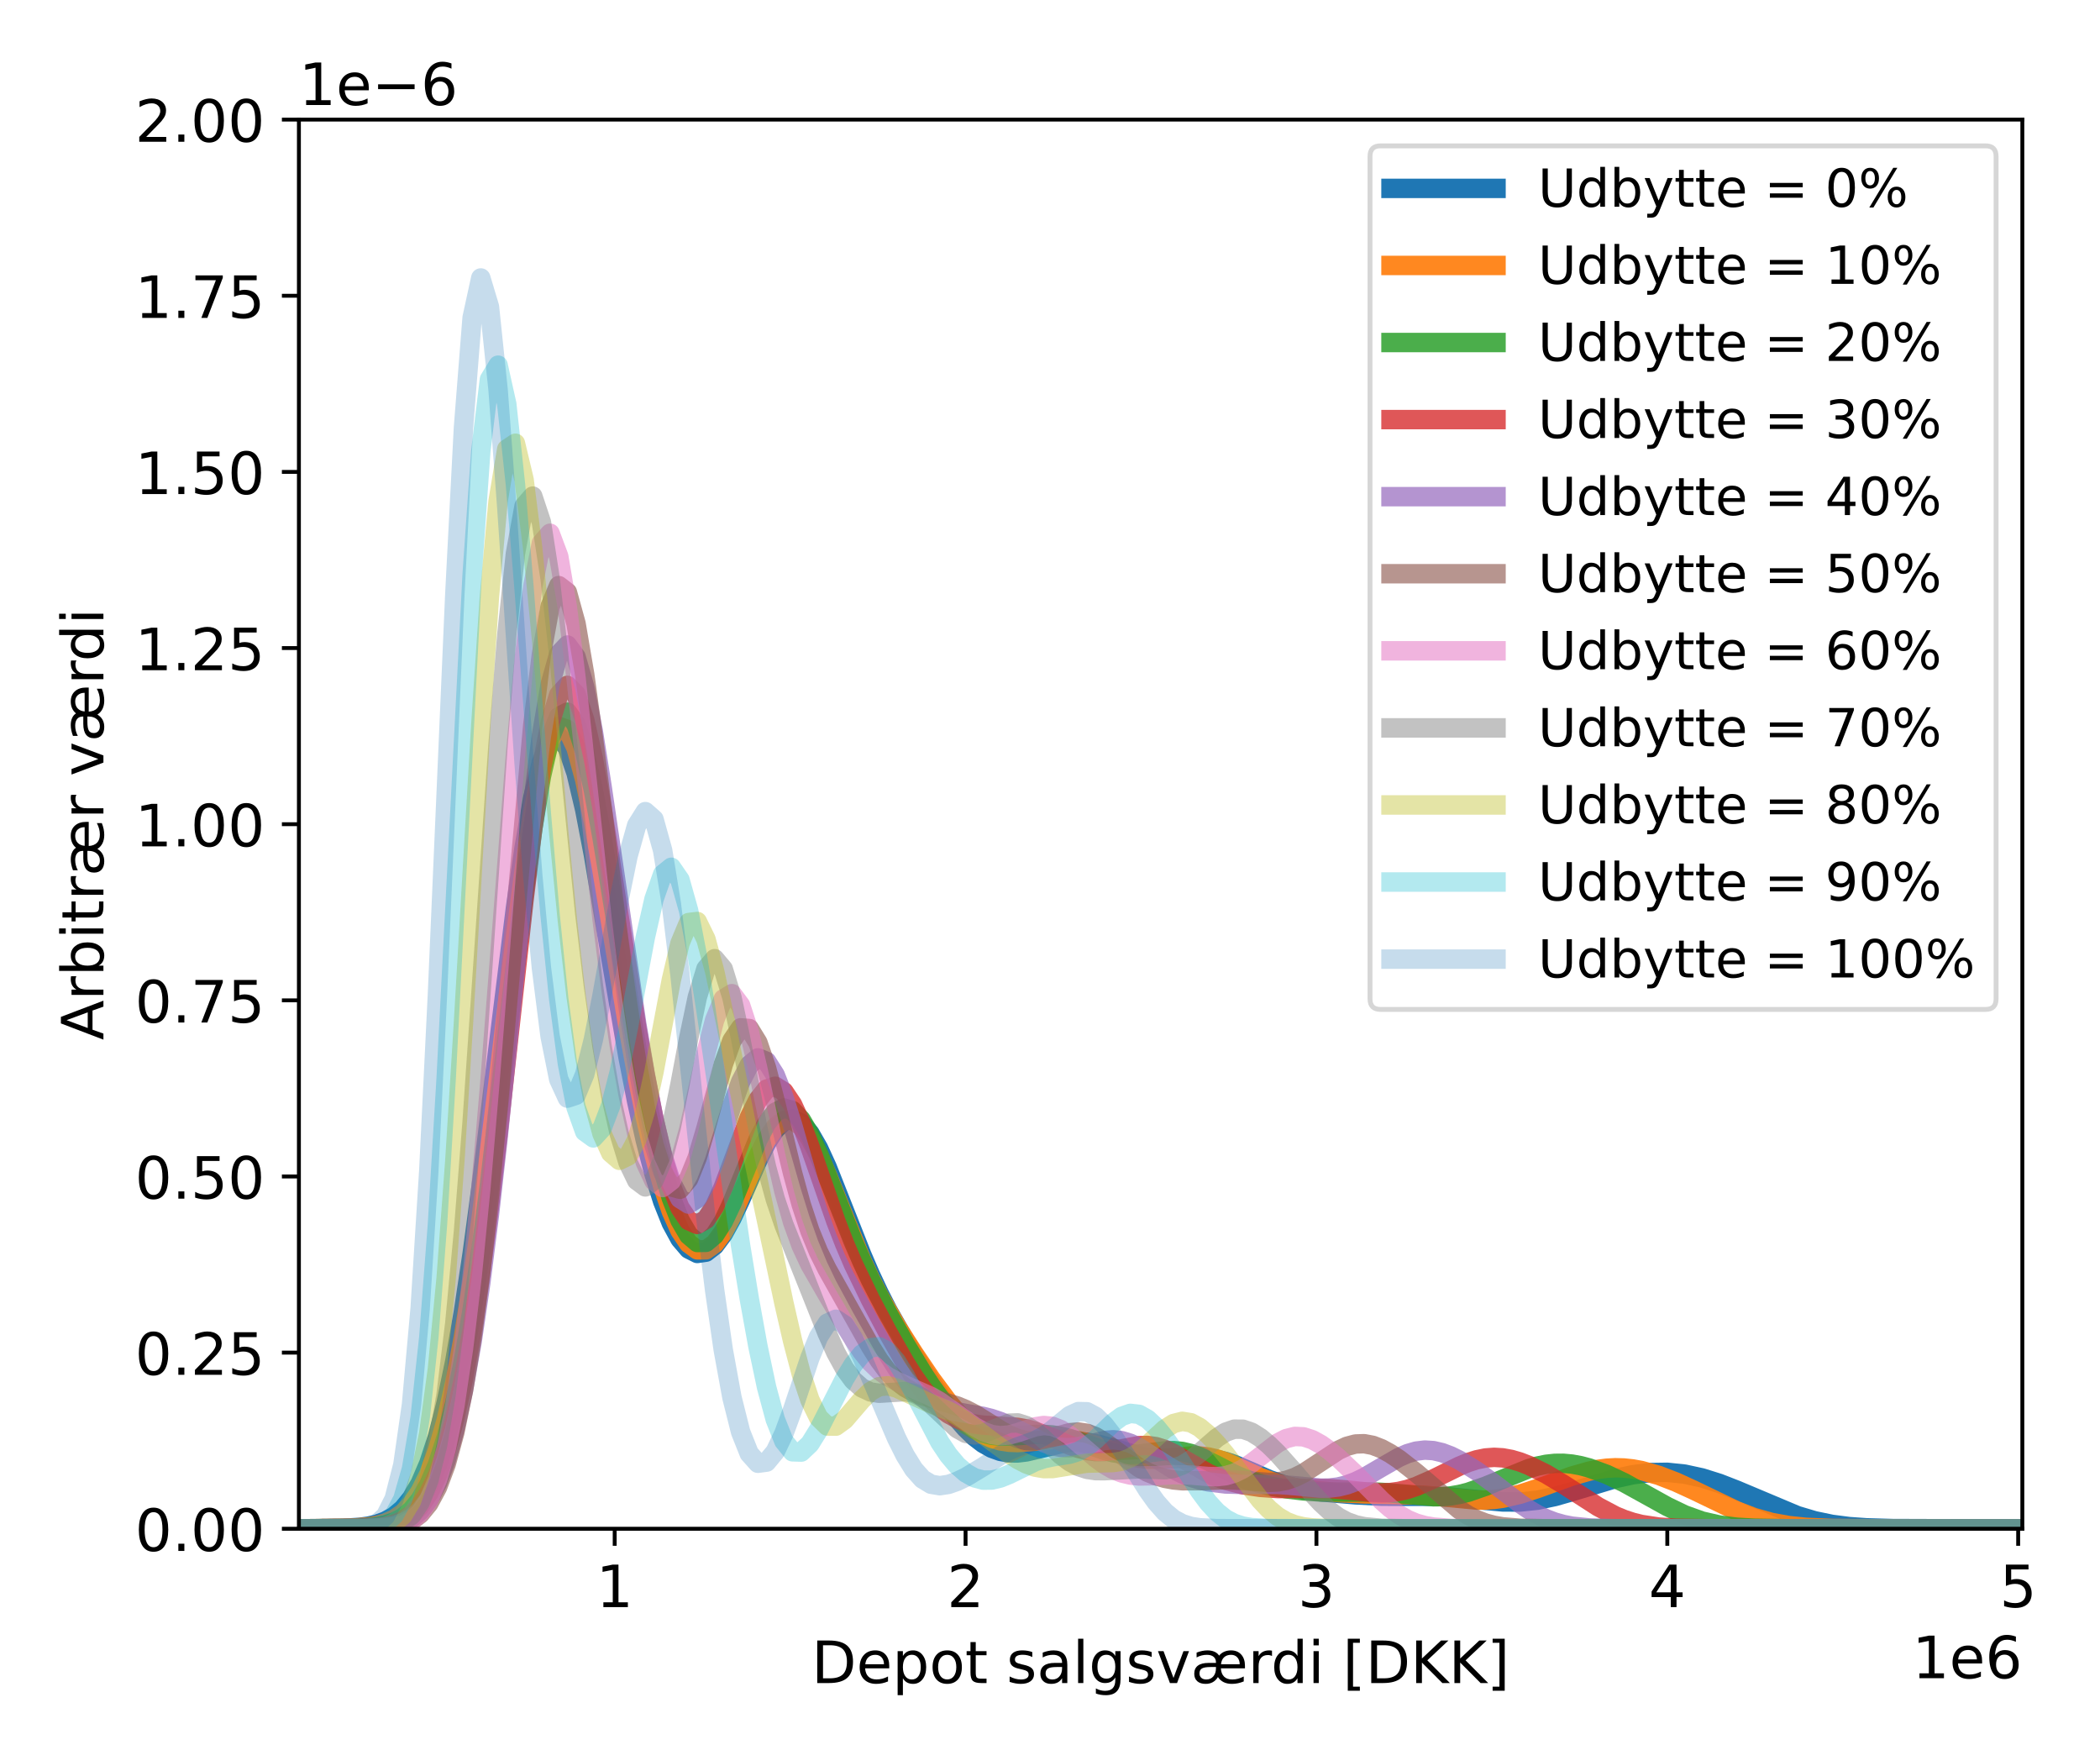 <?xml version="1.0" encoding="utf-8" standalone="no"?>
<!DOCTYPE svg PUBLIC "-//W3C//DTD SVG 1.1//EN"
  "http://www.w3.org/Graphics/SVG/1.1/DTD/svg11.dtd">
<!-- Created with matplotlib (https://matplotlib.org/) -->
<svg height="360pt" version="1.1" viewBox="0 0 432 360" width="432pt" xmlns="http://www.w3.org/2000/svg" xmlns:xlink="http://www.w3.org/1999/xlink">
 <defs>
  <style type="text/css">*{stroke-linecap:butt;stroke-linejoin:round;}</style>
 </defs>
 <g id="figure_1">
  <g id="patch_1">
   <path d="M 0 360 
L 432 360 
L 432 0 
L 0 0 
z
" style="fill:#ffffff;"/>
  </g>
  <g id="axes_1">
   <g id="patch_2">
    <path d="M 61.49 314.44 
L 416.024 314.44 
L 416.024 24.6 
L 61.49 24.6 
z
" style="fill:#ffffff;"/>
   </g>
   <g id="matplotlib.axis_1">
    <g id="xtick_1">
     <g id="line2d_1">
      <defs>
       <path d="M 0 0 
L 0 3.5 
" id="med587ab67a" style="stroke:#000000;stroke-width:0.8;"/>
      </defs>
      <g>
       <use style="stroke:#000000;stroke-width:0.8;" x="126.451" xlink:href="#med587ab67a" y="314.44"/>
      </g>
     </g>
     <g id="text_1">
      <!-- 1 -->
      <g transform="translate(122.634 330.558)scale(0.12 -0.12)">
       <defs>
        <path d="M 12.406 8.297 
L 28.516 8.297 
L 28.516 63.922 
L 10.984 60.406 
L 10.984 69.391 
L 28.422 72.906 
L 38.281 72.906 
L 38.281 8.297 
L 54.391 8.297 
L 54.391 0 
L 12.406 0 
z
" id="DejaVuSans-49"/>
       </defs>
       <use xlink:href="#DejaVuSans-49"/>
      </g>
     </g>
    </g>
    <g id="xtick_2">
     <g id="line2d_2">
      <g>
       <use style="stroke:#000000;stroke-width:0.8;" x="198.63" xlink:href="#med587ab67a" y="314.44"/>
      </g>
     </g>
     <g id="text_2">
      <!-- 2 -->
      <g transform="translate(194.813 330.558)scale(0.12 -0.12)">
       <defs>
        <path d="M 19.188 8.297 
L 53.609 8.297 
L 53.609 0 
L 7.328 0 
L 7.328 8.297 
Q 12.938 14.109 22.625 23.891 
Q 32.328 33.688 34.812 36.531 
Q 39.547 41.844 41.422 45.531 
Q 43.312 49.219 43.312 52.781 
Q 43.312 58.594 39.234 62.25 
Q 35.156 65.922 28.609 65.922 
Q 23.969 65.922 18.812 64.312 
Q 13.672 62.703 7.812 59.422 
L 7.812 69.391 
Q 13.766 71.781 18.938 73 
Q 24.125 74.219 28.422 74.219 
Q 39.75 74.219 46.484 68.547 
Q 53.219 62.891 53.219 53.422 
Q 53.219 48.922 51.531 44.891 
Q 49.859 40.875 45.406 35.406 
Q 44.188 33.984 37.641 27.219 
Q 31.109 20.453 19.188 8.297 
z
" id="DejaVuSans-50"/>
       </defs>
       <use xlink:href="#DejaVuSans-50"/>
      </g>
     </g>
    </g>
    <g id="xtick_3">
     <g id="line2d_3">
      <g>
       <use style="stroke:#000000;stroke-width:0.8;" x="270.809" xlink:href="#med587ab67a" y="314.44"/>
      </g>
     </g>
     <g id="text_3">
      <!-- 3 -->
      <g transform="translate(266.992 330.558)scale(0.12 -0.12)">
       <defs>
        <path d="M 40.578 39.312 
Q 47.656 37.797 51.625 33 
Q 55.609 28.219 55.609 21.188 
Q 55.609 10.406 48.188 4.484 
Q 40.766 -1.422 27.094 -1.422 
Q 22.516 -1.422 17.656 -0.516 
Q 12.797 0.391 7.625 2.203 
L 7.625 11.719 
Q 11.719 9.328 16.594 8.109 
Q 21.484 6.891 26.812 6.891 
Q 36.078 6.891 40.938 10.547 
Q 45.797 14.203 45.797 21.188 
Q 45.797 27.641 41.281 31.266 
Q 36.766 34.906 28.719 34.906 
L 20.219 34.906 
L 20.219 43.016 
L 29.109 43.016 
Q 36.375 43.016 40.234 45.922 
Q 44.094 48.828 44.094 54.297 
Q 44.094 59.906 40.109 62.906 
Q 36.141 65.922 28.719 65.922 
Q 24.656 65.922 20.016 65.031 
Q 15.375 64.156 9.812 62.312 
L 9.812 71.094 
Q 15.438 72.656 20.344 73.438 
Q 25.25 74.219 29.594 74.219 
Q 40.828 74.219 47.359 69.109 
Q 53.906 64.016 53.906 55.328 
Q 53.906 49.266 50.438 45.094 
Q 46.969 40.922 40.578 39.312 
z
" id="DejaVuSans-51"/>
       </defs>
       <use xlink:href="#DejaVuSans-51"/>
      </g>
     </g>
    </g>
    <g id="xtick_4">
     <g id="line2d_4">
      <g>
       <use style="stroke:#000000;stroke-width:0.8;" x="342.988" xlink:href="#med587ab67a" y="314.44"/>
      </g>
     </g>
     <g id="text_4">
      <!-- 4 -->
      <g transform="translate(339.171 330.558)scale(0.12 -0.12)">
       <defs>
        <path d="M 37.797 64.312 
L 12.891 25.391 
L 37.797 25.391 
z
M 35.203 72.906 
L 47.609 72.906 
L 47.609 25.391 
L 58.016 25.391 
L 58.016 17.188 
L 47.609 17.188 
L 47.609 0 
L 37.797 0 
L 37.797 17.188 
L 4.891 17.188 
L 4.891 26.703 
z
" id="DejaVuSans-52"/>
       </defs>
       <use xlink:href="#DejaVuSans-52"/>
      </g>
     </g>
    </g>
    <g id="xtick_5">
     <g id="line2d_5">
      <g>
       <use style="stroke:#000000;stroke-width:0.8;" x="415.167" xlink:href="#med587ab67a" y="314.44"/>
      </g>
     </g>
     <g id="text_5">
      <!-- 5 -->
      <g transform="translate(411.35 330.558)scale(0.12 -0.12)">
       <defs>
        <path d="M 10.797 72.906 
L 49.516 72.906 
L 49.516 64.594 
L 19.828 64.594 
L 19.828 46.734 
Q 21.969 47.469 24.109 47.828 
Q 26.266 48.188 28.422 48.188 
Q 40.625 48.188 47.75 41.5 
Q 54.891 34.812 54.891 23.391 
Q 54.891 11.625 47.562 5.094 
Q 40.234 -1.422 26.906 -1.422 
Q 22.312 -1.422 17.547 -0.641 
Q 12.797 0.141 7.719 1.703 
L 7.719 11.625 
Q 12.109 9.234 16.797 8.062 
Q 21.484 6.891 26.703 6.891 
Q 35.156 6.891 40.078 11.328 
Q 45.016 15.766 45.016 23.391 
Q 45.016 31 40.078 35.438 
Q 35.156 39.891 26.703 39.891 
Q 22.75 39.891 18.812 39.016 
Q 14.891 38.141 10.797 36.281 
z
" id="DejaVuSans-53"/>
       </defs>
       <use xlink:href="#DejaVuSans-53"/>
      </g>
     </g>
    </g>
    <g id="text_6">
     <!-- Depot salgsværdi [DKK] -->
     <g transform="translate(166.944 346.172)scale(0.12 -0.12)">
      <defs>
       <path d="M 19.672 64.797 
L 19.672 8.109 
L 31.594 8.109 
Q 46.688 8.109 53.688 14.938 
Q 60.688 21.781 60.688 36.531 
Q 60.688 51.172 53.688 57.984 
Q 46.688 64.797 31.594 64.797 
z
M 9.812 72.906 
L 30.078 72.906 
Q 51.266 72.906 61.172 64.094 
Q 71.094 55.281 71.094 36.531 
Q 71.094 17.672 61.125 8.828 
Q 51.172 0 30.078 0 
L 9.812 0 
z
" id="DejaVuSans-68"/>
       <path d="M 56.203 29.594 
L 56.203 25.203 
L 14.891 25.203 
Q 15.484 15.922 20.484 11.062 
Q 25.484 6.203 34.422 6.203 
Q 39.594 6.203 44.453 7.469 
Q 49.312 8.734 54.109 11.281 
L 54.109 2.781 
Q 49.266 0.734 44.188 -0.344 
Q 39.109 -1.422 33.891 -1.422 
Q 20.797 -1.422 13.156 6.188 
Q 5.516 13.812 5.516 26.812 
Q 5.516 40.234 12.766 48.109 
Q 20.016 56 32.328 56 
Q 43.359 56 49.781 48.891 
Q 56.203 41.797 56.203 29.594 
z
M 47.219 32.234 
Q 47.125 39.594 43.094 43.984 
Q 39.062 48.391 32.422 48.391 
Q 24.906 48.391 20.391 44.141 
Q 15.875 39.891 15.188 32.172 
z
" id="DejaVuSans-101"/>
       <path d="M 18.109 8.203 
L 18.109 -20.797 
L 9.078 -20.797 
L 9.078 54.688 
L 18.109 54.688 
L 18.109 46.391 
Q 20.953 51.266 25.266 53.625 
Q 29.594 56 35.594 56 
Q 45.562 56 51.781 48.094 
Q 58.016 40.188 58.016 27.297 
Q 58.016 14.406 51.781 6.484 
Q 45.562 -1.422 35.594 -1.422 
Q 29.594 -1.422 25.266 0.953 
Q 20.953 3.328 18.109 8.203 
z
M 48.688 27.297 
Q 48.688 37.203 44.609 42.844 
Q 40.531 48.484 33.406 48.484 
Q 26.266 48.484 22.188 42.844 
Q 18.109 37.203 18.109 27.297 
Q 18.109 17.391 22.188 11.75 
Q 26.266 6.109 33.406 6.109 
Q 40.531 6.109 44.609 11.75 
Q 48.688 17.391 48.688 27.297 
z
" id="DejaVuSans-112"/>
       <path d="M 30.609 48.391 
Q 23.391 48.391 19.188 42.75 
Q 14.984 37.109 14.984 27.297 
Q 14.984 17.484 19.156 11.844 
Q 23.344 6.203 30.609 6.203 
Q 37.797 6.203 41.984 11.859 
Q 46.188 17.531 46.188 27.297 
Q 46.188 37.016 41.984 42.703 
Q 37.797 48.391 30.609 48.391 
z
M 30.609 56 
Q 42.328 56 49.016 48.375 
Q 55.719 40.766 55.719 27.297 
Q 55.719 13.875 49.016 6.219 
Q 42.328 -1.422 30.609 -1.422 
Q 18.844 -1.422 12.172 6.219 
Q 5.516 13.875 5.516 27.297 
Q 5.516 40.766 12.172 48.375 
Q 18.844 56 30.609 56 
z
" id="DejaVuSans-111"/>
       <path d="M 18.312 70.219 
L 18.312 54.688 
L 36.812 54.688 
L 36.812 47.703 
L 18.312 47.703 
L 18.312 18.016 
Q 18.312 11.328 20.141 9.422 
Q 21.969 7.516 27.594 7.516 
L 36.812 7.516 
L 36.812 0 
L 27.594 0 
Q 17.188 0 13.234 3.875 
Q 9.281 7.766 9.281 18.016 
L 9.281 47.703 
L 2.688 47.703 
L 2.688 54.688 
L 9.281 54.688 
L 9.281 70.219 
z
" id="DejaVuSans-116"/>
       <path id="DejaVuSans-32"/>
       <path d="M 44.281 53.078 
L 44.281 44.578 
Q 40.484 46.531 36.375 47.5 
Q 32.281 48.484 27.875 48.484 
Q 21.188 48.484 17.844 46.438 
Q 14.5 44.391 14.5 40.281 
Q 14.5 37.156 16.891 35.375 
Q 19.281 33.594 26.516 31.984 
L 29.594 31.297 
Q 39.156 29.25 43.188 25.516 
Q 47.219 21.781 47.219 15.094 
Q 47.219 7.469 41.188 3.016 
Q 35.156 -1.422 24.609 -1.422 
Q 20.219 -1.422 15.453 -0.562 
Q 10.688 0.297 5.422 2 
L 5.422 11.281 
Q 10.406 8.688 15.234 7.391 
Q 20.062 6.109 24.812 6.109 
Q 31.156 6.109 34.562 8.281 
Q 37.984 10.453 37.984 14.406 
Q 37.984 18.062 35.516 20.016 
Q 33.062 21.969 24.703 23.781 
L 21.578 24.516 
Q 13.234 26.266 9.516 29.906 
Q 5.812 33.547 5.812 39.891 
Q 5.812 47.609 11.281 51.797 
Q 16.75 56 26.812 56 
Q 31.781 56 36.172 55.266 
Q 40.578 54.547 44.281 53.078 
z
" id="DejaVuSans-115"/>
       <path d="M 34.281 27.484 
Q 23.391 27.484 19.188 25 
Q 14.984 22.516 14.984 16.5 
Q 14.984 11.719 18.141 8.906 
Q 21.297 6.109 26.703 6.109 
Q 34.188 6.109 38.703 11.406 
Q 43.219 16.703 43.219 25.484 
L 43.219 27.484 
z
M 52.203 31.203 
L 52.203 0 
L 43.219 0 
L 43.219 8.297 
Q 40.141 3.328 35.547 0.953 
Q 30.953 -1.422 24.312 -1.422 
Q 15.922 -1.422 10.953 3.297 
Q 6 8.016 6 15.922 
Q 6 25.141 12.172 29.828 
Q 18.359 34.516 30.609 34.516 
L 43.219 34.516 
L 43.219 35.406 
Q 43.219 41.609 39.141 45 
Q 35.062 48.391 27.688 48.391 
Q 23 48.391 18.547 47.266 
Q 14.109 46.141 10.016 43.891 
L 10.016 52.203 
Q 14.938 54.109 19.578 55.047 
Q 24.219 56 28.609 56 
Q 40.484 56 46.344 49.844 
Q 52.203 43.703 52.203 31.203 
z
" id="DejaVuSans-97"/>
       <path d="M 9.422 75.984 
L 18.406 75.984 
L 18.406 0 
L 9.422 0 
z
" id="DejaVuSans-108"/>
       <path d="M 45.406 27.984 
Q 45.406 37.75 41.375 43.109 
Q 37.359 48.484 30.078 48.484 
Q 22.859 48.484 18.828 43.109 
Q 14.797 37.75 14.797 27.984 
Q 14.797 18.266 18.828 12.891 
Q 22.859 7.516 30.078 7.516 
Q 37.359 7.516 41.375 12.891 
Q 45.406 18.266 45.406 27.984 
z
M 54.391 6.781 
Q 54.391 -7.172 48.188 -13.984 
Q 42 -20.797 29.203 -20.797 
Q 24.469 -20.797 20.266 -20.094 
Q 16.062 -19.391 12.109 -17.922 
L 12.109 -9.188 
Q 16.062 -11.328 19.922 -12.344 
Q 23.781 -13.375 27.781 -13.375 
Q 36.625 -13.375 41.016 -8.766 
Q 45.406 -4.156 45.406 5.172 
L 45.406 9.625 
Q 42.625 4.781 38.281 2.391 
Q 33.938 0 27.875 0 
Q 17.828 0 11.672 7.656 
Q 5.516 15.328 5.516 27.984 
Q 5.516 40.672 11.672 48.328 
Q 17.828 56 27.875 56 
Q 33.938 56 38.281 53.609 
Q 42.625 51.219 45.406 46.391 
L 45.406 54.688 
L 54.391 54.688 
z
" id="DejaVuSans-103"/>
       <path d="M 2.984 54.688 
L 12.5 54.688 
L 29.594 8.797 
L 46.688 54.688 
L 56.203 54.688 
L 35.688 0 
L 23.484 0 
z
" id="DejaVuSans-118"/>
       <path d="M 83.891 32.234 
Q 83.844 39.594 79.812 43.984 
Q 75.781 48.391 69.094 48.391 
Q 61.625 48.391 57.109 44.141 
Q 52.594 39.891 51.906 32.172 
z
M 48.578 47.016 
Q 52.203 51.422 57.375 53.703 
Q 62.547 56 69 56 
Q 80.031 56 86.469 48.891 
Q 92.922 41.797 92.922 29.594 
L 92.922 25.203 
L 51.609 25.203 
Q 52.203 15.875 57.172 10.984 
Q 62.156 6.109 71.094 6.109 
Q 76.172 6.109 81.047 7.391 
Q 85.938 8.688 90.828 11.281 
L 90.828 2.781 
Q 85.938 0.734 80.859 -0.344 
Q 75.781 -1.422 70.609 -1.422 
Q 62.453 -1.422 56.391 1.531 
Q 50.344 4.5 46.578 10.297 
Q 43.016 4.438 37.734 1.5 
Q 32.469 -1.422 25.484 -1.422 
Q 16.266 -1.422 11.125 3.141 
Q 6 7.719 6 15.922 
Q 6 25.141 12.172 29.828 
Q 18.359 34.516 30.609 34.516 
L 43.219 34.516 
L 43.219 35.406 
Q 43.219 41.609 39.141 45 
Q 35.062 48.391 27.688 48.391 
Q 23 48.391 18.547 47.266 
Q 14.109 46.141 10.016 43.891 
L 10.016 52.203 
Q 14.938 54.109 19.578 55.047 
Q 24.219 56 28.609 56 
Q 35.547 56 40.75 53.656 
Q 45.953 51.312 48.578 47.016 
z
M 34.281 27.484 
Q 23.391 27.484 19.188 25 
Q 14.984 22.516 14.984 16.5 
Q 14.984 11.719 18.141 8.906 
Q 21.297 6.109 26.703 6.109 
Q 34.188 6.109 38.703 11.406 
Q 43.219 16.703 43.219 25.484 
L 43.219 27.484 
z
" id="DejaVuSans-230"/>
       <path d="M 41.109 46.297 
Q 39.594 47.172 37.812 47.578 
Q 36.031 48 33.891 48 
Q 26.266 48 22.188 43.047 
Q 18.109 38.094 18.109 28.812 
L 18.109 0 
L 9.078 0 
L 9.078 54.688 
L 18.109 54.688 
L 18.109 46.188 
Q 20.953 51.172 25.484 53.578 
Q 30.031 56 36.531 56 
Q 37.453 56 38.578 55.875 
Q 39.703 55.766 41.062 55.516 
z
" id="DejaVuSans-114"/>
       <path d="M 45.406 46.391 
L 45.406 75.984 
L 54.391 75.984 
L 54.391 0 
L 45.406 0 
L 45.406 8.203 
Q 42.578 3.328 38.25 0.953 
Q 33.938 -1.422 27.875 -1.422 
Q 17.969 -1.422 11.734 6.484 
Q 5.516 14.406 5.516 27.297 
Q 5.516 40.188 11.734 48.094 
Q 17.969 56 27.875 56 
Q 33.938 56 38.25 53.625 
Q 42.578 51.266 45.406 46.391 
z
M 14.797 27.297 
Q 14.797 17.391 18.875 11.75 
Q 22.953 6.109 30.078 6.109 
Q 37.203 6.109 41.297 11.75 
Q 45.406 17.391 45.406 27.297 
Q 45.406 37.203 41.297 42.844 
Q 37.203 48.484 30.078 48.484 
Q 22.953 48.484 18.875 42.844 
Q 14.797 37.203 14.797 27.297 
z
" id="DejaVuSans-100"/>
       <path d="M 9.422 54.688 
L 18.406 54.688 
L 18.406 0 
L 9.422 0 
z
M 9.422 75.984 
L 18.406 75.984 
L 18.406 64.594 
L 9.422 64.594 
z
" id="DejaVuSans-105"/>
       <path d="M 8.594 75.984 
L 29.297 75.984 
L 29.297 69 
L 17.578 69 
L 17.578 -6.203 
L 29.297 -6.203 
L 29.297 -13.188 
L 8.594 -13.188 
z
" id="DejaVuSans-91"/>
       <path d="M 9.812 72.906 
L 19.672 72.906 
L 19.672 42.094 
L 52.391 72.906 
L 65.094 72.906 
L 28.906 38.922 
L 67.672 0 
L 54.688 0 
L 19.672 35.109 
L 19.672 0 
L 9.812 0 
z
" id="DejaVuSans-75"/>
       <path d="M 30.422 75.984 
L 30.422 -13.188 
L 9.719 -13.188 
L 9.719 -6.203 
L 21.391 -6.203 
L 21.391 69 
L 9.719 69 
L 9.719 75.984 
z
" id="DejaVuSans-93"/>
      </defs>
      <use xlink:href="#DejaVuSans-68"/>
      <use x="77.002" xlink:href="#DejaVuSans-101"/>
      <use x="138.525" xlink:href="#DejaVuSans-112"/>
      <use x="202.002" xlink:href="#DejaVuSans-111"/>
      <use x="263.184" xlink:href="#DejaVuSans-116"/>
      <use x="302.393" xlink:href="#DejaVuSans-32"/>
      <use x="334.18" xlink:href="#DejaVuSans-115"/>
      <use x="386.279" xlink:href="#DejaVuSans-97"/>
      <use x="447.559" xlink:href="#DejaVuSans-108"/>
      <use x="475.342" xlink:href="#DejaVuSans-103"/>
      <use x="538.818" xlink:href="#DejaVuSans-115"/>
      <use x="590.918" xlink:href="#DejaVuSans-118"/>
      <use x="650.098" xlink:href="#DejaVuSans-230"/>
      <use x="748.291" xlink:href="#DejaVuSans-114"/>
      <use x="787.654" xlink:href="#DejaVuSans-100"/>
      <use x="851.131" xlink:href="#DejaVuSans-105"/>
      <use x="878.914" xlink:href="#DejaVuSans-32"/>
      <use x="910.701" xlink:href="#DejaVuSans-91"/>
      <use x="949.715" xlink:href="#DejaVuSans-68"/>
      <use x="1026.717" xlink:href="#DejaVuSans-75"/>
      <use x="1092.293" xlink:href="#DejaVuSans-75"/>
      <use x="1157.869" xlink:href="#DejaVuSans-93"/>
     </g>
    </g>
    <g id="text_7">
     <!-- 1e6 -->
     <g transform="translate(393.37 345.172)scale(0.12 -0.12)">
      <defs>
       <path d="M 33.016 40.375 
Q 26.375 40.375 22.484 35.828 
Q 18.609 31.297 18.609 23.391 
Q 18.609 15.531 22.484 10.953 
Q 26.375 6.391 33.016 6.391 
Q 39.656 6.391 43.531 10.953 
Q 47.406 15.531 47.406 23.391 
Q 47.406 31.297 43.531 35.828 
Q 39.656 40.375 33.016 40.375 
z
M 52.594 71.297 
L 52.594 62.312 
Q 48.875 64.062 45.094 64.984 
Q 41.312 65.922 37.594 65.922 
Q 27.828 65.922 22.672 59.328 
Q 17.531 52.734 16.797 39.406 
Q 19.672 43.656 24.016 45.922 
Q 28.375 48.188 33.594 48.188 
Q 44.578 48.188 50.953 41.516 
Q 57.328 34.859 57.328 23.391 
Q 57.328 12.156 50.688 5.359 
Q 44.047 -1.422 33.016 -1.422 
Q 20.359 -1.422 13.672 8.266 
Q 6.984 17.969 6.984 36.375 
Q 6.984 53.656 15.188 63.938 
Q 23.391 74.219 37.203 74.219 
Q 40.922 74.219 44.703 73.484 
Q 48.484 72.75 52.594 71.297 
z
" id="DejaVuSans-54"/>
      </defs>
      <use xlink:href="#DejaVuSans-49"/>
      <use x="63.623" xlink:href="#DejaVuSans-101"/>
      <use x="125.146" xlink:href="#DejaVuSans-54"/>
     </g>
    </g>
   </g>
   <g id="matplotlib.axis_2">
    <g id="ytick_1">
     <g id="line2d_6">
      <defs>
       <path d="M 0 0 
L -3.5 0 
" id="m73f87ff9a6" style="stroke:#000000;stroke-width:0.8;"/>
      </defs>
      <g>
       <use style="stroke:#000000;stroke-width:0.8;" x="61.49" xlink:href="#m73f87ff9a6" y="314.44"/>
      </g>
     </g>
     <g id="text_8">
      <!-- 0.00 -->
      <g transform="translate(27.771 318.999)scale(0.12 -0.12)">
       <defs>
        <path d="M 31.781 66.406 
Q 24.172 66.406 20.328 58.906 
Q 16.5 51.422 16.5 36.375 
Q 16.5 21.391 20.328 13.891 
Q 24.172 6.391 31.781 6.391 
Q 39.453 6.391 43.281 13.891 
Q 47.125 21.391 47.125 36.375 
Q 47.125 51.422 43.281 58.906 
Q 39.453 66.406 31.781 66.406 
z
M 31.781 74.219 
Q 44.047 74.219 50.516 64.516 
Q 56.984 54.828 56.984 36.375 
Q 56.984 17.969 50.516 8.266 
Q 44.047 -1.422 31.781 -1.422 
Q 19.531 -1.422 13.062 8.266 
Q 6.594 17.969 6.594 36.375 
Q 6.594 54.828 13.062 64.516 
Q 19.531 74.219 31.781 74.219 
z
" id="DejaVuSans-48"/>
        <path d="M 10.688 12.406 
L 21 12.406 
L 21 0 
L 10.688 0 
z
" id="DejaVuSans-46"/>
       </defs>
       <use xlink:href="#DejaVuSans-48"/>
       <use x="63.623" xlink:href="#DejaVuSans-46"/>
       <use x="95.41" xlink:href="#DejaVuSans-48"/>
       <use x="159.033" xlink:href="#DejaVuSans-48"/>
      </g>
     </g>
    </g>
    <g id="ytick_2">
     <g id="line2d_7">
      <g>
       <use style="stroke:#000000;stroke-width:0.8;" x="61.49" xlink:href="#m73f87ff9a6" y="278.21"/>
      </g>
     </g>
     <g id="text_9">
      <!-- 0.25 -->
      <g transform="translate(27.771 282.769)scale(0.12 -0.12)">
       <use xlink:href="#DejaVuSans-48"/>
       <use x="63.623" xlink:href="#DejaVuSans-46"/>
       <use x="95.41" xlink:href="#DejaVuSans-50"/>
       <use x="159.033" xlink:href="#DejaVuSans-53"/>
      </g>
     </g>
    </g>
    <g id="ytick_3">
     <g id="line2d_8">
      <g>
       <use style="stroke:#000000;stroke-width:0.8;" x="61.49" xlink:href="#m73f87ff9a6" y="241.98"/>
      </g>
     </g>
     <g id="text_10">
      <!-- 0.50 -->
      <g transform="translate(27.771 246.539)scale(0.12 -0.12)">
       <use xlink:href="#DejaVuSans-48"/>
       <use x="63.623" xlink:href="#DejaVuSans-46"/>
       <use x="95.41" xlink:href="#DejaVuSans-53"/>
       <use x="159.033" xlink:href="#DejaVuSans-48"/>
      </g>
     </g>
    </g>
    <g id="ytick_4">
     <g id="line2d_9">
      <g>
       <use style="stroke:#000000;stroke-width:0.8;" x="61.49" xlink:href="#m73f87ff9a6" y="205.75"/>
      </g>
     </g>
     <g id="text_11">
      <!-- 0.75 -->
      <g transform="translate(27.771 210.309)scale(0.12 -0.12)">
       <defs>
        <path d="M 8.203 72.906 
L 55.078 72.906 
L 55.078 68.703 
L 28.609 0 
L 18.312 0 
L 43.219 64.594 
L 8.203 64.594 
z
" id="DejaVuSans-55"/>
       </defs>
       <use xlink:href="#DejaVuSans-48"/>
       <use x="63.623" xlink:href="#DejaVuSans-46"/>
       <use x="95.41" xlink:href="#DejaVuSans-55"/>
       <use x="159.033" xlink:href="#DejaVuSans-53"/>
      </g>
     </g>
    </g>
    <g id="ytick_5">
     <g id="line2d_10">
      <g>
       <use style="stroke:#000000;stroke-width:0.8;" x="61.49" xlink:href="#m73f87ff9a6" y="169.52"/>
      </g>
     </g>
     <g id="text_12">
      <!-- 1.00 -->
      <g transform="translate(27.771 174.079)scale(0.12 -0.12)">
       <use xlink:href="#DejaVuSans-49"/>
       <use x="63.623" xlink:href="#DejaVuSans-46"/>
       <use x="95.41" xlink:href="#DejaVuSans-48"/>
       <use x="159.033" xlink:href="#DejaVuSans-48"/>
      </g>
     </g>
    </g>
    <g id="ytick_6">
     <g id="line2d_11">
      <g>
       <use style="stroke:#000000;stroke-width:0.8;" x="61.49" xlink:href="#m73f87ff9a6" y="133.29"/>
      </g>
     </g>
     <g id="text_13">
      <!-- 1.25 -->
      <g transform="translate(27.771 137.849)scale(0.12 -0.12)">
       <use xlink:href="#DejaVuSans-49"/>
       <use x="63.623" xlink:href="#DejaVuSans-46"/>
       <use x="95.41" xlink:href="#DejaVuSans-50"/>
       <use x="159.033" xlink:href="#DejaVuSans-53"/>
      </g>
     </g>
    </g>
    <g id="ytick_7">
     <g id="line2d_12">
      <g>
       <use style="stroke:#000000;stroke-width:0.8;" x="61.49" xlink:href="#m73f87ff9a6" y="97.06"/>
      </g>
     </g>
     <g id="text_14">
      <!-- 1.50 -->
      <g transform="translate(27.771 101.619)scale(0.12 -0.12)">
       <use xlink:href="#DejaVuSans-49"/>
       <use x="63.623" xlink:href="#DejaVuSans-46"/>
       <use x="95.41" xlink:href="#DejaVuSans-53"/>
       <use x="159.033" xlink:href="#DejaVuSans-48"/>
      </g>
     </g>
    </g>
    <g id="ytick_8">
     <g id="line2d_13">
      <g>
       <use style="stroke:#000000;stroke-width:0.8;" x="61.49" xlink:href="#m73f87ff9a6" y="60.83"/>
      </g>
     </g>
     <g id="text_15">
      <!-- 1.75 -->
      <g transform="translate(27.771 65.389)scale(0.12 -0.12)">
       <use xlink:href="#DejaVuSans-49"/>
       <use x="63.623" xlink:href="#DejaVuSans-46"/>
       <use x="95.41" xlink:href="#DejaVuSans-55"/>
       <use x="159.033" xlink:href="#DejaVuSans-53"/>
      </g>
     </g>
    </g>
    <g id="ytick_9">
     <g id="line2d_14">
      <g>
       <use style="stroke:#000000;stroke-width:0.8;" x="61.49" xlink:href="#m73f87ff9a6" y="24.6"/>
      </g>
     </g>
     <g id="text_16">
      <!-- 2.00 -->
      <g transform="translate(27.771 29.159)scale(0.12 -0.12)">
       <use xlink:href="#DejaVuSans-50"/>
       <use x="63.623" xlink:href="#DejaVuSans-46"/>
       <use x="95.41" xlink:href="#DejaVuSans-48"/>
       <use x="159.033" xlink:href="#DejaVuSans-48"/>
      </g>
     </g>
    </g>
    <g id="text_17">
     <!-- Arbitrær værdi -->
     <g transform="translate(21.276 213.93)rotate(-90)scale(0.12 -0.12)">
      <defs>
       <path d="M 34.188 63.188 
L 20.797 26.906 
L 47.609 26.906 
z
M 28.609 72.906 
L 39.797 72.906 
L 67.578 0 
L 57.328 0 
L 50.688 18.703 
L 17.828 18.703 
L 11.188 0 
L 0.781 0 
z
" id="DejaVuSans-65"/>
       <path d="M 48.688 27.297 
Q 48.688 37.203 44.609 42.844 
Q 40.531 48.484 33.406 48.484 
Q 26.266 48.484 22.188 42.844 
Q 18.109 37.203 18.109 27.297 
Q 18.109 17.391 22.188 11.75 
Q 26.266 6.109 33.406 6.109 
Q 40.531 6.109 44.609 11.75 
Q 48.688 17.391 48.688 27.297 
z
M 18.109 46.391 
Q 20.953 51.266 25.266 53.625 
Q 29.594 56 35.594 56 
Q 45.562 56 51.781 48.094 
Q 58.016 40.188 58.016 27.297 
Q 58.016 14.406 51.781 6.484 
Q 45.562 -1.422 35.594 -1.422 
Q 29.594 -1.422 25.266 0.953 
Q 20.953 3.328 18.109 8.203 
L 18.109 0 
L 9.078 0 
L 9.078 75.984 
L 18.109 75.984 
z
" id="DejaVuSans-98"/>
      </defs>
      <use xlink:href="#DejaVuSans-65"/>
      <use x="68.408" xlink:href="#DejaVuSans-114"/>
      <use x="109.521" xlink:href="#DejaVuSans-98"/>
      <use x="172.998" xlink:href="#DejaVuSans-105"/>
      <use x="200.781" xlink:href="#DejaVuSans-116"/>
      <use x="239.99" xlink:href="#DejaVuSans-114"/>
      <use x="281.104" xlink:href="#DejaVuSans-230"/>
      <use x="379.297" xlink:href="#DejaVuSans-114"/>
      <use x="420.41" xlink:href="#DejaVuSans-32"/>
      <use x="452.197" xlink:href="#DejaVuSans-118"/>
      <use x="511.377" xlink:href="#DejaVuSans-230"/>
      <use x="609.57" xlink:href="#DejaVuSans-114"/>
      <use x="648.934" xlink:href="#DejaVuSans-100"/>
      <use x="712.41" xlink:href="#DejaVuSans-105"/>
     </g>
    </g>
    <g id="text_18">
     <!-- 1e−6 -->
     <g transform="translate(61.49 21.6)scale(0.12 -0.12)">
      <defs>
       <path d="M 10.594 35.5 
L 73.188 35.5 
L 73.188 27.203 
L 10.594 27.203 
z
" id="DejaVuSans-8722"/>
      </defs>
      <use xlink:href="#DejaVuSans-49"/>
      <use x="63.623" xlink:href="#DejaVuSans-101"/>
      <use x="125.146" xlink:href="#DejaVuSans-8722"/>
      <use x="208.936" xlink:href="#DejaVuSans-54"/>
     </g>
    </g>
   </g>
   <g id="line2d_15">
    <path clip-path="url(#pcccfc82fb7)" d="M 61.49 314.438 
L 70.398 314.356 
L 73.961 314.141 
L 75.743 313.901 
L 77.524 313.502 
L 79.306 312.86 
L 81.087 311.862 
L 82.869 310.364 
L 84.651 308.188 
L 86.432 305.133 
L 88.214 300.982 
L 89.995 295.521 
L 91.777 288.564 
L 93.558 279.981 
L 95.34 269.727 
L 97.122 257.871 
L 98.903 244.622 
L 102.466 215.504 
L 106.029 186.81 
L 107.811 174.385 
L 109.593 164.174 
L 111.374 156.745 
L 113.156 152.481 
L 114.937 151.534 
L 116.719 153.809 
L 118.501 158.975 
L 120.282 166.514 
L 122.064 175.788 
L 125.627 196.852 
L 129.19 217.428 
L 130.972 226.53 
L 132.753 234.558 
L 134.535 241.42 
L 136.316 247.086 
L 138.098 251.552 
L 139.879 254.825 
L 141.661 256.909 
L 143.443 257.811 
L 145.224 257.548 
L 147.006 256.171 
L 148.787 253.784 
L 150.569 250.557 
L 152.351 246.739 
L 155.914 238.627 
L 157.695 235.068 
L 159.477 232.31 
L 161.258 230.624 
L 163.04 230.182 
L 164.822 231.03 
L 166.603 233.094 
L 168.385 236.194 
L 170.166 240.081 
L 173.729 249.085 
L 177.293 258.107 
L 179.074 262.235 
L 180.856 266.037 
L 182.637 269.53 
L 186.201 275.815 
L 189.764 281.56 
L 193.327 286.948 
L 195.108 289.447 
L 196.89 291.745 
L 198.672 293.783 
L 200.453 295.507 
L 202.235 296.88 
L 204.016 297.885 
L 205.798 298.527 
L 207.579 298.832 
L 209.361 298.846 
L 211.143 298.629 
L 214.706 297.795 
L 218.269 296.938 
L 220.051 296.669 
L 221.832 296.567 
L 223.614 296.65 
L 225.395 296.914 
L 228.958 297.849 
L 234.303 299.426 
L 236.085 299.774 
L 237.866 299.981 
L 241.429 300.011 
L 246.774 299.798 
L 248.556 299.899 
L 250.337 300.163 
L 252.119 300.601 
L 253.901 301.2 
L 257.464 302.719 
L 261.027 304.295 
L 264.59 305.553 
L 268.153 306.365 
L 271.716 306.844 
L 278.843 307.461 
L 284.187 307.738 
L 289.532 307.763 
L 294.877 307.763 
L 298.44 307.92 
L 303.785 308.432 
L 309.129 308.923 
L 312.693 308.939 
L 316.256 308.567 
L 319.819 307.817 
L 323.382 306.803 
L 332.29 304.116 
L 335.853 303.333 
L 339.416 302.88 
L 342.979 302.826 
L 346.543 303.198 
L 350.106 303.972 
L 353.669 305.094 
L 357.232 306.484 
L 369.703 311.728 
L 373.266 312.789 
L 376.829 313.531 
L 380.393 313.991 
L 383.956 314.242 
L 389.301 314.394 
L 403.553 314.44 
L 416.024 314.44 
L 416.024 314.44 
" style="fill:none;stroke:#1f77b4;stroke-linecap:square;stroke-width:4;"/>
   </g>
   <g id="line2d_16">
    <path clip-path="url(#pcccfc82fb7)" d="M 61.49 314.439 
L 72.179 314.333 
L 75.743 314.057 
L 77.524 313.753 
L 79.306 313.25 
L 81.087 312.45 
L 82.869 311.221 
L 84.651 309.402 
L 86.432 306.8 
L 88.214 303.204 
L 89.995 298.399 
L 91.777 292.183 
L 93.558 284.397 
L 95.34 274.947 
L 97.122 263.838 
L 98.903 251.194 
L 102.466 222.512 
L 106.029 192.75 
L 107.811 179.173 
L 109.593 167.46 
L 111.374 158.284 
L 113.156 152.164 
L 114.937 149.4 
L 116.719 150.032 
L 118.501 153.837 
L 120.282 160.364 
L 122.064 168.998 
L 123.845 179.047 
L 129.19 211.217 
L 130.972 220.983 
L 132.753 229.773 
L 134.535 237.446 
L 136.316 243.924 
L 138.098 249.159 
L 139.879 253.114 
L 141.661 255.759 
L 143.443 257.073 
L 145.224 257.066 
L 147.006 255.796 
L 148.787 253.392 
L 150.569 250.067 
L 154.132 241.92 
L 155.914 237.875 
L 157.695 234.394 
L 159.477 231.834 
L 161.258 230.457 
L 163.04 230.403 
L 164.822 231.67 
L 166.603 234.132 
L 168.385 237.559 
L 170.166 241.661 
L 177.293 259.295 
L 179.074 263.117 
L 180.856 266.6 
L 184.419 272.772 
L 187.982 278.348 
L 191.545 283.623 
L 195.108 288.424 
L 196.89 290.515 
L 198.672 292.327 
L 200.453 293.824 
L 202.235 294.991 
L 204.016 295.832 
L 205.798 296.37 
L 207.579 296.644 
L 209.361 296.705 
L 212.924 296.436 
L 216.487 296.08 
L 218.269 296.019 
L 220.051 296.094 
L 221.832 296.324 
L 223.614 296.709 
L 227.177 297.829 
L 230.74 299.068 
L 232.522 299.577 
L 234.303 299.939 
L 236.085 300.128 
L 237.866 300.143 
L 241.429 299.805 
L 244.993 299.451 
L 246.774 299.461 
L 248.556 299.667 
L 250.337 300.083 
L 252.119 300.691 
L 255.682 302.271 
L 259.245 303.892 
L 262.808 305.15 
L 266.372 305.963 
L 269.935 306.478 
L 275.279 307.001 
L 280.624 307.264 
L 293.095 307.532 
L 303.785 308.544 
L 305.566 308.531 
L 307.348 308.406 
L 309.129 308.161 
L 312.693 307.334 
L 316.256 306.17 
L 323.382 303.594 
L 326.945 302.577 
L 328.727 302.219 
L 330.508 301.986 
L 332.29 301.89 
L 334.072 301.938 
L 335.853 302.128 
L 337.635 302.451 
L 341.198 303.451 
L 344.761 304.826 
L 348.324 306.458 
L 357.232 310.745 
L 360.795 312.114 
L 364.358 313.122 
L 367.922 313.773 
L 371.485 314.141 
L 376.829 314.37 
L 387.519 314.439 
L 416.024 314.44 
L 416.024 314.44 
" style="fill:none;stroke:#ff7f0e;stroke-linecap:square;stroke-opacity:0.925;stroke-width:4;"/>
   </g>
   <g id="line2d_17">
    <path clip-path="url(#pcccfc82fb7)" d="M 61.49 314.44 
L 72.179 314.382 
L 75.743 314.208 
L 77.524 314.001 
L 79.306 313.641 
L 81.087 313.044 
L 82.869 312.09 
L 84.651 310.627 
L 86.432 308.47 
L 88.214 305.407 
L 89.995 301.213 
L 91.777 295.672 
L 93.558 288.595 
L 95.34 279.849 
L 97.122 269.385 
L 98.903 257.262 
L 100.685 243.67 
L 104.248 213.588 
L 107.811 183.601 
L 109.593 170.511 
L 111.374 159.718 
L 113.156 151.868 
L 114.937 147.397 
L 116.719 146.477 
L 118.501 148.985 
L 120.282 154.533 
L 122.064 162.525 
L 123.845 172.254 
L 130.972 215.353 
L 132.753 224.826 
L 134.535 233.248 
L 136.316 240.485 
L 138.098 246.427 
L 139.879 250.974 
L 141.661 254.036 
L 143.443 255.554 
L 145.224 255.524 
L 147.006 254.026 
L 148.787 251.244 
L 150.569 247.47 
L 155.914 234.413 
L 157.695 231.025 
L 159.477 228.777 
L 161.258 227.89 
L 163.04 228.434 
L 164.822 230.329 
L 166.603 233.368 
L 168.385 237.261 
L 171.948 246.328 
L 175.511 255.347 
L 177.293 259.459 
L 179.074 263.262 
L 182.637 270.132 
L 186.201 276.43 
L 189.764 282.329 
L 191.545 285.043 
L 193.327 287.515 
L 195.108 289.685 
L 196.89 291.505 
L 198.672 292.955 
L 200.453 294.036 
L 202.235 294.773 
L 204.016 295.208 
L 205.798 295.395 
L 209.361 295.296 
L 212.924 295.042 
L 214.706 295.025 
L 216.487 295.145 
L 218.269 295.425 
L 220.051 295.861 
L 223.614 297.071 
L 227.177 298.325 
L 228.958 298.793 
L 230.74 299.084 
L 232.522 299.175 
L 234.303 299.084 
L 239.648 298.406 
L 241.429 298.359 
L 243.211 298.533 
L 244.993 298.959 
L 246.774 299.617 
L 250.337 301.39 
L 253.901 303.227 
L 255.682 304.007 
L 257.464 304.658 
L 261.027 305.607 
L 264.59 306.23 
L 268.153 306.651 
L 271.716 306.88 
L 277.061 306.892 
L 282.406 306.86 
L 285.969 307.05 
L 294.877 307.861 
L 296.658 307.837 
L 298.44 307.68 
L 300.222 307.379 
L 302.003 306.937 
L 305.566 305.699 
L 314.474 302.065 
L 316.256 301.548 
L 318.037 301.182 
L 319.819 300.987 
L 321.601 300.972 
L 323.382 301.136 
L 325.164 301.464 
L 326.945 301.939 
L 330.508 303.251 
L 334.072 304.937 
L 339.416 307.889 
L 342.979 309.866 
L 346.543 311.575 
L 350.106 312.852 
L 353.669 313.668 
L 357.232 314.114 
L 360.795 314.321 
L 367.922 314.43 
L 408.898 314.44 
L 416.024 314.44 
L 416.024 314.44 
" style="fill:none;stroke:#2ca02c;stroke-linecap:square;stroke-opacity:0.85;stroke-width:4;"/>
   </g>
   <g id="line2d_18">
    <path clip-path="url(#pcccfc82fb7)" d="M 61.49 314.44 
L 73.961 314.377 
L 77.524 314.17 
L 79.306 313.918 
L 81.087 313.477 
L 82.869 312.737 
L 84.651 311.555 
L 86.432 309.749 
L 88.214 307.103 
L 89.995 303.384 
L 91.777 298.357 
L 93.558 291.804 
L 95.34 283.555 
L 97.122 273.508 
L 98.903 261.657 
L 100.685 248.119 
L 102.466 233.162 
L 107.811 185.059 
L 109.593 170.484 
L 111.374 158.105 
L 113.156 148.722 
L 114.937 142.917 
L 116.719 140.971 
L 118.501 142.815 
L 120.282 148.058 
L 122.064 156.056 
L 123.845 166.03 
L 127.408 188.799 
L 130.972 211.218 
L 132.753 221.268 
L 134.535 230.204 
L 136.316 237.826 
L 138.098 243.952 
L 139.879 248.41 
L 141.661 251.062 
L 143.443 251.844 
L 145.224 250.802 
L 147.006 248.127 
L 148.787 244.167 
L 154.132 229.858 
L 155.914 226.235 
L 157.695 224.003 
L 159.477 223.417 
L 161.258 224.527 
L 163.04 227.186 
L 164.822 231.089 
L 166.603 235.835 
L 171.948 251.191 
L 173.729 255.785 
L 175.511 259.964 
L 179.074 267.352 
L 182.637 274.064 
L 186.201 280.312 
L 187.982 283.127 
L 189.764 285.628 
L 191.545 287.757 
L 193.327 289.485 
L 195.108 290.822 
L 196.89 291.801 
L 198.672 292.471 
L 200.453 292.891 
L 202.235 293.123 
L 209.361 293.578 
L 211.143 293.897 
L 212.924 294.374 
L 216.487 295.731 
L 220.051 297.259 
L 221.832 297.896 
L 223.614 298.351 
L 225.395 298.574 
L 227.177 298.555 
L 228.958 298.326 
L 234.303 297.336 
L 236.085 297.301 
L 237.866 297.56 
L 239.648 298.127 
L 241.429 298.958 
L 248.556 303.035 
L 250.337 303.835 
L 252.119 304.484 
L 255.682 305.395 
L 259.245 305.925 
L 262.808 306.168 
L 268.153 306.155 
L 273.498 306.177 
L 277.061 306.453 
L 282.406 307.008 
L 284.187 307.069 
L 285.969 306.992 
L 287.751 306.751 
L 289.532 306.333 
L 291.314 305.747 
L 294.877 304.184 
L 300.222 301.551 
L 302.003 300.817 
L 303.785 300.246 
L 305.566 299.881 
L 307.348 299.747 
L 309.129 299.85 
L 310.911 300.178 
L 312.693 300.704 
L 314.474 301.395 
L 318.037 303.161 
L 321.601 305.296 
L 328.727 309.896 
L 332.29 311.783 
L 334.072 312.517 
L 335.853 313.102 
L 337.635 313.546 
L 341.198 314.088 
L 344.761 314.324 
L 351.887 314.433 
L 403.553 314.44 
L 416.024 314.44 
L 416.024 314.44 
" style="fill:none;stroke:#d62728;stroke-linecap:square;stroke-opacity:0.775;stroke-width:4;"/>
   </g>
   <g id="line2d_19">
    <path clip-path="url(#pcccfc82fb7)" d="M 61.49 314.44 
L 75.743 314.37 
L 79.306 314.117 
L 81.087 313.8 
L 82.869 313.234 
L 84.651 312.28 
L 86.432 310.751 
L 88.214 308.422 
L 89.995 305.037 
L 91.777 300.33 
L 93.558 294.047 
L 95.34 285.968 
L 97.122 275.933 
L 98.903 263.87 
L 100.685 249.828 
L 102.466 234.023 
L 106.029 199.072 
L 107.811 181.492 
L 109.593 165.208 
L 111.374 151.335 
L 113.156 140.875 
L 114.937 134.548 
L 116.719 132.672 
L 118.501 135.114 
L 120.282 141.336 
L 122.064 150.517 
L 123.845 161.714 
L 130.972 210.51 
L 132.753 220.999 
L 134.535 230.116 
L 136.316 237.583 
L 138.098 243.134 
L 139.879 246.537 
L 141.661 247.658 
L 143.443 246.523 
L 145.224 243.369 
L 147.006 238.664 
L 150.569 227.42 
L 152.351 222.506 
L 154.132 219.059 
L 155.914 217.584 
L 157.695 218.301 
L 159.477 221.115 
L 161.258 225.657 
L 163.04 231.368 
L 166.603 243.8 
L 168.385 249.501 
L 170.166 254.494 
L 171.948 258.77 
L 173.729 262.481 
L 177.293 269.075 
L 182.637 278.525 
L 184.419 281.352 
L 186.201 283.818 
L 187.982 285.848 
L 189.764 287.433 
L 191.545 288.609 
L 193.327 289.446 
L 195.108 290.023 
L 198.672 290.718 
L 202.235 291.327 
L 204.016 291.777 
L 205.798 292.384 
L 207.579 293.15 
L 214.706 296.736 
L 216.487 297.351 
L 218.269 297.704 
L 220.051 297.764 
L 221.832 297.553 
L 227.177 296.287 
L 228.958 296.132 
L 230.74 296.312 
L 232.522 296.859 
L 234.303 297.733 
L 237.866 300.03 
L 241.429 302.26 
L 243.211 303.149 
L 244.993 303.857 
L 246.774 304.397 
L 248.556 304.791 
L 252.119 305.227 
L 255.682 305.325 
L 262.808 305.313 
L 266.372 305.591 
L 271.716 306.088 
L 273.498 306.061 
L 275.279 305.845 
L 277.061 305.41 
L 278.843 304.752 
L 280.624 303.897 
L 284.187 301.815 
L 287.751 299.771 
L 289.532 298.986 
L 291.314 298.465 
L 293.095 298.253 
L 294.877 298.365 
L 296.658 298.781 
L 298.44 299.458 
L 300.222 300.343 
L 303.785 302.558 
L 307.348 305.167 
L 312.693 309.25 
L 314.474 310.46 
L 316.256 311.513 
L 318.037 312.381 
L 319.819 313.057 
L 321.601 313.555 
L 323.382 313.902 
L 326.945 314.269 
L 332.29 314.419 
L 351.887 314.44 
L 416.024 314.44 
L 416.024 314.44 
" style="fill:none;stroke:#9467bd;stroke-linecap:square;stroke-opacity:0.7;stroke-width:4;"/>
   </g>
   <g id="line2d_20">
    <path clip-path="url(#pcccfc82fb7)" d="M 61.49 314.44 
L 77.524 314.352 
L 79.306 314.238 
L 81.087 314.006 
L 82.869 313.561 
L 84.651 312.758 
L 86.432 311.397 
L 88.214 309.219 
L 89.995 305.919 
L 91.777 301.168 
L 93.558 294.636 
L 95.34 286.024 
L 97.122 275.092 
L 98.903 261.697 
L 100.685 245.846 
L 102.466 227.768 
L 109.593 149.22 
L 111.374 134.587 
L 113.156 124.737 
L 114.937 120.448 
L 116.719 121.821 
L 118.501 128.278 
L 120.282 138.717 
L 122.064 151.77 
L 127.408 194.349 
L 129.19 207.007 
L 130.972 218.228 
L 132.753 227.797 
L 134.535 235.485 
L 136.316 241.02 
L 138.098 244.122 
L 139.879 244.605 
L 141.661 242.487 
L 143.443 238.082 
L 145.224 232.04 
L 148.787 218.932 
L 150.569 214.022 
L 152.351 211.406 
L 154.132 211.548 
L 155.914 214.452 
L 157.695 219.687 
L 159.477 226.493 
L 163.04 241.262 
L 164.822 247.754 
L 166.603 253.153 
L 168.385 257.498 
L 170.166 261.074 
L 179.074 276.947 
L 180.856 279.785 
L 182.637 282.164 
L 184.419 284.024 
L 186.201 285.401 
L 187.982 286.386 
L 189.764 287.095 
L 193.327 288.106 
L 196.89 289.175 
L 198.672 289.912 
L 200.453 290.827 
L 204.016 293.038 
L 205.798 294.159 
L 207.579 295.141 
L 209.361 295.88 
L 211.143 296.301 
L 212.924 296.375 
L 214.706 296.129 
L 220.051 294.681 
L 221.832 294.538 
L 223.614 294.804 
L 225.395 295.509 
L 227.177 296.591 
L 234.303 301.863 
L 236.085 302.826 
L 237.866 303.558 
L 239.648 304.073 
L 241.429 304.398 
L 243.211 304.565 
L 246.774 304.563 
L 252.119 304.353 
L 255.682 304.5 
L 261.027 304.906 
L 262.808 304.815 
L 264.59 304.485 
L 266.372 303.877 
L 268.153 302.996 
L 271.716 300.662 
L 275.279 298.321 
L 277.061 297.481 
L 278.843 297.004 
L 280.624 296.939 
L 282.406 297.28 
L 284.187 297.973 
L 285.969 298.944 
L 287.751 300.123 
L 291.314 302.908 
L 300.222 310.507 
L 302.003 311.659 
L 303.785 312.575 
L 305.566 313.256 
L 307.348 313.731 
L 309.129 314.039 
L 312.693 314.333 
L 318.037 314.431 
L 355.451 314.44 
L 416.024 314.44 
L 416.024 314.44 
" style="fill:none;stroke:#8c564b;stroke-linecap:square;stroke-opacity:0.625;stroke-width:4;"/>
   </g>
   <g id="line2d_21">
    <path clip-path="url(#pcccfc82fb7)" d="M 61.49 314.44 
L 77.524 314.375 
L 79.306 314.277 
L 81.087 314.059 
L 82.869 313.609 
L 84.651 312.737 
L 86.432 311.165 
L 88.214 308.509 
L 89.995 304.302 
L 91.777 298.031 
L 93.558 289.206 
L 95.34 277.438 
L 97.122 262.523 
L 98.903 244.515 
L 100.685 223.802 
L 106.029 155.365 
L 107.811 135.685 
L 109.593 120.634 
L 111.374 111.704 
L 113.156 109.682 
L 114.937 114.441 
L 116.719 124.947 
L 118.501 139.505 
L 123.845 188.983 
L 125.627 203.058 
L 127.408 215.064 
L 129.19 225.032 
L 130.972 233.047 
L 132.753 239.074 
L 134.535 242.909 
L 136.316 244.252 
L 138.098 242.867 
L 139.879 238.769 
L 141.661 232.381 
L 145.224 216.59 
L 147.006 209.806 
L 148.787 205.464 
L 150.569 204.379 
L 152.351 206.775 
L 154.132 212.253 
L 155.914 219.923 
L 159.477 237.287 
L 161.258 244.997 
L 163.04 251.321 
L 164.822 256.239 
L 166.603 260.065 
L 170.166 266.257 
L 175.511 275.317 
L 177.293 277.973 
L 179.074 280.171 
L 180.856 281.873 
L 182.637 283.14 
L 184.419 284.094 
L 191.545 287.229 
L 193.327 288.277 
L 196.89 290.827 
L 200.453 293.417 
L 202.235 294.415 
L 204.016 295.067 
L 205.798 295.31 
L 207.579 295.151 
L 209.361 294.674 
L 212.924 293.475 
L 214.706 293.194 
L 216.487 293.37 
L 218.269 294.07 
L 220.051 295.241 
L 223.614 298.342 
L 225.395 299.881 
L 227.177 301.205 
L 228.958 302.236 
L 230.74 302.955 
L 232.522 303.388 
L 234.303 303.582 
L 237.866 303.515 
L 241.429 303.308 
L 244.993 303.389 
L 248.556 303.694 
L 250.337 303.727 
L 252.119 303.528 
L 253.901 303.008 
L 255.682 302.13 
L 257.464 300.933 
L 262.808 296.816 
L 264.59 295.891 
L 266.372 295.446 
L 268.153 295.531 
L 269.935 296.11 
L 271.716 297.09 
L 273.498 298.364 
L 275.279 299.845 
L 278.843 303.223 
L 284.187 308.62 
L 285.969 310.19 
L 287.751 311.508 
L 289.532 312.535 
L 291.314 313.279 
L 293.095 313.777 
L 294.877 314.086 
L 298.44 314.358 
L 305.566 314.438 
L 416.024 314.44 
L 416.024 314.44 
" style="fill:none;stroke:#e377c2;stroke-linecap:square;stroke-opacity:0.55;stroke-width:4;"/>
   </g>
   <g id="line2d_22">
    <path clip-path="url(#pcccfc82fb7)" d="M 61.49 314.44 
L 77.524 314.346 
L 79.306 314.196 
L 81.087 313.853 
L 82.869 313.121 
L 84.651 311.677 
L 86.432 309.027 
L 88.214 304.512 
L 89.995 297.351 
L 91.777 286.771 
L 93.558 272.182 
L 95.34 253.385 
L 97.122 230.746 
L 102.466 153.029 
L 104.248 130.709 
L 106.029 113.867 
L 107.811 104.083 
L 109.593 102.042 
L 111.374 107.404 
L 113.156 118.907 
L 114.937 134.67 
L 120.282 187.755 
L 122.064 202.668 
L 123.845 215.183 
L 125.627 225.326 
L 127.408 233.263 
L 129.19 239.105 
L 130.972 242.799 
L 132.753 244.126 
L 134.535 242.792 
L 136.316 238.625 
L 138.098 231.803 
L 139.879 223.035 
L 141.661 213.594 
L 143.443 205.123 
L 145.224 199.259 
L 147.006 197.188 
L 148.787 199.311 
L 150.569 205.149 
L 152.351 213.531 
L 155.914 232.127 
L 157.695 240.099 
L 159.477 246.608 
L 161.258 251.892 
L 164.822 260.839 
L 170.166 274.252 
L 171.948 278.21 
L 173.729 281.464 
L 175.511 283.882 
L 177.293 285.461 
L 179.074 286.301 
L 180.856 286.567 
L 186.201 286.238 
L 187.982 286.586 
L 189.764 287.451 
L 191.545 288.823 
L 196.89 293.831 
L 198.672 294.822 
L 200.453 295.147 
L 202.235 294.842 
L 207.579 292.72 
L 209.361 292.661 
L 211.143 293.236 
L 212.924 294.398 
L 214.706 295.962 
L 218.269 299.302 
L 220.051 300.651 
L 221.832 301.628 
L 223.614 302.222 
L 225.395 302.483 
L 227.177 302.499 
L 234.303 302.112 
L 239.648 302.295 
L 241.429 302.017 
L 243.211 301.355 
L 244.993 300.271 
L 246.774 298.841 
L 250.337 295.738 
L 252.119 294.576 
L 253.901 293.954 
L 255.682 293.964 
L 257.464 294.579 
L 259.245 295.695 
L 261.027 297.181 
L 262.808 298.93 
L 266.372 302.936 
L 269.935 307.149 
L 271.716 309.07 
L 273.498 310.717 
L 275.279 312.023 
L 277.061 312.975 
L 278.843 313.614 
L 280.624 314.008 
L 284.187 314.346 
L 289.532 314.435 
L 346.543 314.44 
L 416.024 314.44 
L 416.024 314.44 
" style="fill:none;stroke:#7f7f7f;stroke-linecap:square;stroke-opacity:0.475;stroke-width:4;"/>
   </g>
   <g id="line2d_23">
    <path clip-path="url(#pcccfc82fb7)" d="M 61.49 314.44 
L 75.743 314.37 
L 77.524 314.244 
L 79.306 313.931 
L 81.087 313.213 
L 82.869 311.697 
L 84.651 308.751 
L 86.432 303.473 
L 88.214 294.761 
L 89.995 281.507 
L 91.777 262.924 
L 93.558 238.931 
L 95.34 210.465 
L 98.903 149.209 
L 100.685 122.702 
L 102.466 103.076 
L 104.248 92.363 
L 106.029 91.173 
L 107.811 98.655 
L 109.593 112.844 
L 111.374 131.24 
L 114.937 171.231 
L 116.719 189.337 
L 118.501 204.818 
L 120.282 217.273 
L 122.064 226.667 
L 123.845 233.196 
L 125.627 237.129 
L 127.408 238.658 
L 129.19 237.803 
L 130.972 234.453 
L 132.753 228.563 
L 134.535 220.438 
L 138.098 201.578 
L 139.879 194.018 
L 141.661 189.755 
L 143.443 189.536 
L 145.224 193.176 
L 147.006 199.736 
L 148.787 207.971 
L 154.132 234.211 
L 161.258 267.99 
L 163.04 275.763 
L 164.822 282.555 
L 166.603 287.928 
L 168.385 291.551 
L 170.166 293.304 
L 171.948 293.333 
L 173.729 292.046 
L 177.293 287.894 
L 179.074 286.184 
L 180.856 285.207 
L 182.637 285.027 
L 184.419 285.487 
L 191.545 288.744 
L 195.108 290.201 
L 196.89 291.167 
L 198.672 292.334 
L 204.016 296.41 
L 207.579 299.036 
L 209.361 300.183 
L 211.143 301.117 
L 212.924 301.759 
L 214.706 302.066 
L 216.487 302.063 
L 220.051 301.488 
L 223.614 300.942 
L 227.177 300.872 
L 228.958 300.826 
L 230.74 300.543 
L 232.522 299.86 
L 234.303 298.709 
L 236.085 297.167 
L 239.648 293.896 
L 241.429 292.785 
L 243.211 292.34 
L 244.993 292.632 
L 246.774 293.596 
L 248.556 295.093 
L 250.337 296.976 
L 252.119 299.131 
L 259.245 308.516 
L 261.027 310.404 
L 262.808 311.882 
L 264.59 312.939 
L 266.372 313.627 
L 268.153 314.035 
L 269.935 314.254 
L 273.498 314.41 
L 285.969 314.44 
L 416.024 314.44 
L 416.024 314.44 
" style="fill:none;stroke:#bcbd22;stroke-linecap:square;stroke-opacity:0.4;stroke-width:4;"/>
   </g>
   <g id="line2d_24">
    <path clip-path="url(#pcccfc82fb7)" d="M 61.49 314.44 
L 73.961 314.388 
L 75.743 314.279 
L 77.524 313.988 
L 79.306 313.269 
L 81.087 311.652 
L 82.869 308.335 
L 84.651 302.126 
L 86.432 291.532 
L 88.214 275.067 
L 89.995 251.783 
L 91.777 221.898 
L 97.122 118.308 
L 98.903 92.847 
L 100.685 78.045 
L 102.466 75.111 
L 104.248 83.121 
L 106.029 99.532 
L 107.811 121.065 
L 111.374 167.526 
L 113.156 188.195 
L 114.937 205.466 
L 116.719 218.727 
L 118.501 227.778 
L 120.282 232.759 
L 122.064 234.044 
L 123.845 232.099 
L 125.627 227.39 
L 127.408 220.399 
L 129.19 211.713 
L 132.753 192.794 
L 134.535 184.931 
L 136.316 179.819 
L 138.098 178.384 
L 139.879 180.973 
L 141.661 187.288 
L 143.443 196.535 
L 145.224 207.716 
L 152.351 256.204 
L 154.132 267.08 
L 155.914 276.899 
L 157.695 285.317 
L 159.477 291.935 
L 161.258 296.413 
L 163.04 298.609 
L 164.822 298.662 
L 166.603 296.976 
L 168.385 294.109 
L 173.729 283.617 
L 175.511 280.705 
L 177.293 278.501 
L 179.074 277.213 
L 180.856 277.009 
L 182.637 277.965 
L 184.419 280.011 
L 186.201 282.92 
L 193.327 296.612 
L 195.108 299.274 
L 196.89 301.394 
L 198.672 302.953 
L 200.453 303.957 
L 202.235 304.431 
L 204.016 304.42 
L 205.798 304 
L 207.579 303.277 
L 212.924 300.651 
L 214.706 300.043 
L 216.487 299.656 
L 220.051 299.105 
L 221.832 298.537 
L 223.614 297.535 
L 225.395 296.08 
L 228.958 292.636 
L 230.74 291.324 
L 232.522 290.7 
L 234.303 290.902 
L 236.085 291.909 
L 237.866 293.588 
L 239.648 295.776 
L 241.429 298.325 
L 246.774 306.647 
L 248.556 309.046 
L 250.337 310.982 
L 252.119 312.4 
L 253.901 313.337 
L 255.682 313.896 
L 257.464 314.196 
L 261.027 314.403 
L 271.716 314.44 
L 416.024 314.44 
L 416.024 314.44 
" style="fill:none;stroke:#17becf;stroke-linecap:square;stroke-opacity:0.325;stroke-width:4;"/>
   </g>
   <g id="line2d_25">
    <path clip-path="url(#pcccfc82fb7)" d="M 61.49 314.44 
L 72.179 314.406 
L 73.961 314.324 
L 75.743 314.078 
L 77.524 313.416 
L 79.306 311.808 
L 81.087 308.281 
L 82.869 301.312 
L 84.651 288.919 
L 86.432 269.11 
L 88.214 240.725 
L 89.995 204.408 
L 93.558 122.376 
L 95.34 88.012 
L 97.122 65.359 
L 98.903 57.175 
L 100.685 63.104 
L 102.466 80.195 
L 104.248 104.182 
L 107.811 156.881 
L 109.593 180.064 
L 111.374 199.055 
L 113.156 213.115 
L 114.937 221.991 
L 116.719 225.866 
L 118.501 225.276 
L 120.282 220.975 
L 122.064 213.821 
L 123.845 204.737 
L 127.408 184.786 
L 129.19 176.086 
L 130.972 169.764 
L 132.753 166.937 
L 134.535 168.508 
L 136.316 174.91 
L 138.098 185.889 
L 139.879 200.466 
L 145.224 250.727 
L 147.006 265.336 
L 148.787 277.656 
L 150.569 287.418 
L 152.351 294.515 
L 154.132 298.978 
L 155.914 300.964 
L 157.695 300.729 
L 159.477 298.576 
L 161.258 294.853 
L 163.04 289.998 
L 166.603 279.317 
L 168.385 274.955 
L 170.166 272.165 
L 171.948 271.345 
L 173.729 272.5 
L 175.511 275.25 
L 177.293 279.01 
L 184.419 295.763 
L 186.201 299.331 
L 187.982 302.21 
L 189.764 304.206 
L 191.545 305.286 
L 193.327 305.582 
L 195.108 305.313 
L 196.89 304.686 
L 198.672 303.834 
L 202.235 301.686 
L 205.798 299.334 
L 207.579 298.345 
L 209.361 297.58 
L 212.924 296.307 
L 214.706 295.368 
L 216.487 294.061 
L 220.051 291.154 
L 221.832 290.335 
L 223.614 290.375 
L 225.395 291.335 
L 227.177 293.075 
L 228.958 295.364 
L 232.522 300.825 
L 236.085 306.496 
L 237.866 308.976 
L 239.648 310.986 
L 241.429 312.449 
L 243.211 313.401 
L 244.993 313.951 
L 246.774 314.233 
L 250.337 314.413 
L 262.808 314.44 
L 416.024 314.44 
L 416.024 314.44 
" style="fill:none;stroke:#1f77b4;stroke-linecap:square;stroke-opacity:0.25;stroke-width:4;"/>
   </g>
   <g id="patch_3">
    <path d="M 61.49 314.44 
L 61.49 24.6 
" style="fill:none;stroke:#000000;stroke-linecap:square;stroke-linejoin:miter;stroke-width:0.8;"/>
   </g>
   <g id="patch_4">
    <path d="M 416.024 314.44 
L 416.024 24.6 
" style="fill:none;stroke:#000000;stroke-linecap:square;stroke-linejoin:miter;stroke-width:0.8;"/>
   </g>
   <g id="patch_5">
    <path d="M 61.49 314.44 
L 416.024 314.44 
" style="fill:none;stroke:#000000;stroke-linecap:square;stroke-linejoin:miter;stroke-width:0.8;"/>
   </g>
   <g id="patch_6">
    <path d="M 61.49 24.6 
L 416.024 24.6 
" style="fill:none;stroke:#000000;stroke-linecap:square;stroke-linejoin:miter;stroke-width:0.8;"/>
   </g>
   <g id="legend_1">
    <g id="patch_7">
     <path d="M 283.991 207.616 
L 408.464 207.616 
Q 410.624 207.616 410.624 205.456 
L 410.624 32.16 
Q 410.624 30 408.464 30 
L 283.991 30 
Q 281.831 30 281.831 32.16 
L 281.831 205.456 
Q 281.831 207.616 283.991 207.616 
z
" style="fill:#ffffff;opacity:0.8;stroke:#cccccc;stroke-linejoin:miter;"/>
    </g>
    <g id="line2d_26">
     <path d="M 286.151 38.746 
L 307.751 38.746 
" style="fill:none;stroke:#1f77b4;stroke-linecap:square;stroke-width:4;"/>
    </g>
    <g id="line2d_27"/>
    <g id="text_19">
     <!-- Udbytte = 0% -->
     <g transform="translate(316.391 42.526)scale(0.108 -0.108)">
      <defs>
       <path d="M 8.688 72.906 
L 18.609 72.906 
L 18.609 28.609 
Q 18.609 16.891 22.844 11.734 
Q 27.094 6.594 36.625 6.594 
Q 46.094 6.594 50.344 11.734 
Q 54.594 16.891 54.594 28.609 
L 54.594 72.906 
L 64.5 72.906 
L 64.5 27.391 
Q 64.5 13.141 57.438 5.859 
Q 50.391 -1.422 36.625 -1.422 
Q 22.797 -1.422 15.734 5.859 
Q 8.688 13.141 8.688 27.391 
z
" id="DejaVuSans-85"/>
       <path d="M 32.172 -5.078 
Q 28.375 -14.844 24.75 -17.812 
Q 21.141 -20.797 15.094 -20.797 
L 7.906 -20.797 
L 7.906 -13.281 
L 13.188 -13.281 
Q 16.891 -13.281 18.938 -11.516 
Q 21 -9.766 23.484 -3.219 
L 25.094 0.875 
L 2.984 54.688 
L 12.5 54.688 
L 29.594 11.922 
L 46.688 54.688 
L 56.203 54.688 
z
" id="DejaVuSans-121"/>
       <path d="M 10.594 45.406 
L 73.188 45.406 
L 73.188 37.203 
L 10.594 37.203 
z
M 10.594 25.484 
L 73.188 25.484 
L 73.188 17.188 
L 10.594 17.188 
z
" id="DejaVuSans-61"/>
       <path d="M 72.703 32.078 
Q 68.453 32.078 66.031 28.469 
Q 63.625 24.859 63.625 18.406 
Q 63.625 12.062 66.031 8.422 
Q 68.453 4.781 72.703 4.781 
Q 76.859 4.781 79.266 8.422 
Q 81.688 12.062 81.688 18.406 
Q 81.688 24.812 79.266 28.438 
Q 76.859 32.078 72.703 32.078 
z
M 72.703 38.281 
Q 80.422 38.281 84.953 32.906 
Q 89.5 27.547 89.5 18.406 
Q 89.5 9.281 84.938 3.922 
Q 80.375 -1.422 72.703 -1.422 
Q 64.891 -1.422 60.344 3.922 
Q 55.812 9.281 55.812 18.406 
Q 55.812 27.594 60.375 32.938 
Q 64.938 38.281 72.703 38.281 
z
M 22.312 68.016 
Q 18.109 68.016 15.688 64.375 
Q 13.281 60.75 13.281 54.391 
Q 13.281 47.953 15.672 44.328 
Q 18.062 40.719 22.312 40.719 
Q 26.562 40.719 28.969 44.328 
Q 31.391 47.953 31.391 54.391 
Q 31.391 60.688 28.953 64.344 
Q 26.516 68.016 22.312 68.016 
z
M 66.406 74.219 
L 74.219 74.219 
L 28.609 -1.422 
L 20.797 -1.422 
z
M 22.312 74.219 
Q 30.031 74.219 34.609 68.875 
Q 39.203 63.531 39.203 54.391 
Q 39.203 45.172 34.641 39.844 
Q 30.078 34.516 22.312 34.516 
Q 14.547 34.516 10.031 39.859 
Q 5.516 45.219 5.516 54.391 
Q 5.516 63.484 10.047 68.844 
Q 14.594 74.219 22.312 74.219 
z
" id="DejaVuSans-37"/>
      </defs>
      <use xlink:href="#DejaVuSans-85"/>
      <use x="73.193" xlink:href="#DejaVuSans-100"/>
      <use x="136.67" xlink:href="#DejaVuSans-98"/>
      <use x="200.146" xlink:href="#DejaVuSans-121"/>
      <use x="259.326" xlink:href="#DejaVuSans-116"/>
      <use x="298.535" xlink:href="#DejaVuSans-116"/>
      <use x="337.744" xlink:href="#DejaVuSans-101"/>
      <use x="399.268" xlink:href="#DejaVuSans-32"/>
      <use x="431.055" xlink:href="#DejaVuSans-61"/>
      <use x="514.844" xlink:href="#DejaVuSans-32"/>
      <use x="546.631" xlink:href="#DejaVuSans-48"/>
      <use x="610.254" xlink:href="#DejaVuSans-37"/>
     </g>
    </g>
    <g id="line2d_28">
     <path d="M 286.151 54.599 
L 307.751 54.599 
" style="fill:none;stroke:#ff7f0e;stroke-linecap:square;stroke-opacity:0.925;stroke-width:4;"/>
    </g>
    <g id="line2d_29"/>
    <g id="text_20">
     <!-- Udbytte = 10% -->
     <g transform="translate(316.391 58.379)scale(0.108 -0.108)">
      <use xlink:href="#DejaVuSans-85"/>
      <use x="73.193" xlink:href="#DejaVuSans-100"/>
      <use x="136.67" xlink:href="#DejaVuSans-98"/>
      <use x="200.146" xlink:href="#DejaVuSans-121"/>
      <use x="259.326" xlink:href="#DejaVuSans-116"/>
      <use x="298.535" xlink:href="#DejaVuSans-116"/>
      <use x="337.744" xlink:href="#DejaVuSans-101"/>
      <use x="399.268" xlink:href="#DejaVuSans-32"/>
      <use x="431.055" xlink:href="#DejaVuSans-61"/>
      <use x="514.844" xlink:href="#DejaVuSans-32"/>
      <use x="546.631" xlink:href="#DejaVuSans-49"/>
      <use x="610.254" xlink:href="#DejaVuSans-48"/>
      <use x="673.877" xlink:href="#DejaVuSans-37"/>
     </g>
    </g>
    <g id="line2d_30">
     <path d="M 286.151 70.451 
L 307.751 70.451 
" style="fill:none;stroke:#2ca02c;stroke-linecap:square;stroke-opacity:0.85;stroke-width:4;"/>
    </g>
    <g id="line2d_31"/>
    <g id="text_21">
     <!-- Udbytte = 20% -->
     <g transform="translate(316.391 74.231)scale(0.108 -0.108)">
      <use xlink:href="#DejaVuSans-85"/>
      <use x="73.193" xlink:href="#DejaVuSans-100"/>
      <use x="136.67" xlink:href="#DejaVuSans-98"/>
      <use x="200.146" xlink:href="#DejaVuSans-121"/>
      <use x="259.326" xlink:href="#DejaVuSans-116"/>
      <use x="298.535" xlink:href="#DejaVuSans-116"/>
      <use x="337.744" xlink:href="#DejaVuSans-101"/>
      <use x="399.268" xlink:href="#DejaVuSans-32"/>
      <use x="431.055" xlink:href="#DejaVuSans-61"/>
      <use x="514.844" xlink:href="#DejaVuSans-32"/>
      <use x="546.631" xlink:href="#DejaVuSans-50"/>
      <use x="610.254" xlink:href="#DejaVuSans-48"/>
      <use x="673.877" xlink:href="#DejaVuSans-37"/>
     </g>
    </g>
    <g id="line2d_32">
     <path d="M 286.151 86.303 
L 307.751 86.303 
" style="fill:none;stroke:#d62728;stroke-linecap:square;stroke-opacity:0.775;stroke-width:4;"/>
    </g>
    <g id="line2d_33"/>
    <g id="text_22">
     <!-- Udbytte = 30% -->
     <g transform="translate(316.391 90.083)scale(0.108 -0.108)">
      <use xlink:href="#DejaVuSans-85"/>
      <use x="73.193" xlink:href="#DejaVuSans-100"/>
      <use x="136.67" xlink:href="#DejaVuSans-98"/>
      <use x="200.146" xlink:href="#DejaVuSans-121"/>
      <use x="259.326" xlink:href="#DejaVuSans-116"/>
      <use x="298.535" xlink:href="#DejaVuSans-116"/>
      <use x="337.744" xlink:href="#DejaVuSans-101"/>
      <use x="399.268" xlink:href="#DejaVuSans-32"/>
      <use x="431.055" xlink:href="#DejaVuSans-61"/>
      <use x="514.844" xlink:href="#DejaVuSans-32"/>
      <use x="546.631" xlink:href="#DejaVuSans-51"/>
      <use x="610.254" xlink:href="#DejaVuSans-48"/>
      <use x="673.877" xlink:href="#DejaVuSans-37"/>
     </g>
    </g>
    <g id="line2d_34">
     <path d="M 286.151 102.156 
L 307.751 102.156 
" style="fill:none;stroke:#9467bd;stroke-linecap:square;stroke-opacity:0.7;stroke-width:4;"/>
    </g>
    <g id="line2d_35"/>
    <g id="text_23">
     <!-- Udbytte = 40% -->
     <g transform="translate(316.391 105.936)scale(0.108 -0.108)">
      <use xlink:href="#DejaVuSans-85"/>
      <use x="73.193" xlink:href="#DejaVuSans-100"/>
      <use x="136.67" xlink:href="#DejaVuSans-98"/>
      <use x="200.146" xlink:href="#DejaVuSans-121"/>
      <use x="259.326" xlink:href="#DejaVuSans-116"/>
      <use x="298.535" xlink:href="#DejaVuSans-116"/>
      <use x="337.744" xlink:href="#DejaVuSans-101"/>
      <use x="399.268" xlink:href="#DejaVuSans-32"/>
      <use x="431.055" xlink:href="#DejaVuSans-61"/>
      <use x="514.844" xlink:href="#DejaVuSans-32"/>
      <use x="546.631" xlink:href="#DejaVuSans-52"/>
      <use x="610.254" xlink:href="#DejaVuSans-48"/>
      <use x="673.877" xlink:href="#DejaVuSans-37"/>
     </g>
    </g>
    <g id="line2d_36">
     <path d="M 286.151 118.008 
L 307.751 118.008 
" style="fill:none;stroke:#8c564b;stroke-linecap:square;stroke-opacity:0.625;stroke-width:4;"/>
    </g>
    <g id="line2d_37"/>
    <g id="text_24">
     <!-- Udbytte = 50% -->
     <g transform="translate(316.391 121.788)scale(0.108 -0.108)">
      <use xlink:href="#DejaVuSans-85"/>
      <use x="73.193" xlink:href="#DejaVuSans-100"/>
      <use x="136.67" xlink:href="#DejaVuSans-98"/>
      <use x="200.146" xlink:href="#DejaVuSans-121"/>
      <use x="259.326" xlink:href="#DejaVuSans-116"/>
      <use x="298.535" xlink:href="#DejaVuSans-116"/>
      <use x="337.744" xlink:href="#DejaVuSans-101"/>
      <use x="399.268" xlink:href="#DejaVuSans-32"/>
      <use x="431.055" xlink:href="#DejaVuSans-61"/>
      <use x="514.844" xlink:href="#DejaVuSans-32"/>
      <use x="546.631" xlink:href="#DejaVuSans-53"/>
      <use x="610.254" xlink:href="#DejaVuSans-48"/>
      <use x="673.877" xlink:href="#DejaVuSans-37"/>
     </g>
    </g>
    <g id="line2d_38">
     <path d="M 286.151 133.861 
L 307.751 133.861 
" style="fill:none;stroke:#e377c2;stroke-linecap:square;stroke-opacity:0.55;stroke-width:4;"/>
    </g>
    <g id="line2d_39"/>
    <g id="text_25">
     <!-- Udbytte = 60% -->
     <g transform="translate(316.391 137.641)scale(0.108 -0.108)">
      <use xlink:href="#DejaVuSans-85"/>
      <use x="73.193" xlink:href="#DejaVuSans-100"/>
      <use x="136.67" xlink:href="#DejaVuSans-98"/>
      <use x="200.146" xlink:href="#DejaVuSans-121"/>
      <use x="259.326" xlink:href="#DejaVuSans-116"/>
      <use x="298.535" xlink:href="#DejaVuSans-116"/>
      <use x="337.744" xlink:href="#DejaVuSans-101"/>
      <use x="399.268" xlink:href="#DejaVuSans-32"/>
      <use x="431.055" xlink:href="#DejaVuSans-61"/>
      <use x="514.844" xlink:href="#DejaVuSans-32"/>
      <use x="546.631" xlink:href="#DejaVuSans-54"/>
      <use x="610.254" xlink:href="#DejaVuSans-48"/>
      <use x="673.877" xlink:href="#DejaVuSans-37"/>
     </g>
    </g>
    <g id="line2d_40">
     <path d="M 286.151 149.713 
L 307.751 149.713 
" style="fill:none;stroke:#7f7f7f;stroke-linecap:square;stroke-opacity:0.475;stroke-width:4;"/>
    </g>
    <g id="line2d_41"/>
    <g id="text_26">
     <!-- Udbytte = 70% -->
     <g transform="translate(316.391 153.493)scale(0.108 -0.108)">
      <use xlink:href="#DejaVuSans-85"/>
      <use x="73.193" xlink:href="#DejaVuSans-100"/>
      <use x="136.67" xlink:href="#DejaVuSans-98"/>
      <use x="200.146" xlink:href="#DejaVuSans-121"/>
      <use x="259.326" xlink:href="#DejaVuSans-116"/>
      <use x="298.535" xlink:href="#DejaVuSans-116"/>
      <use x="337.744" xlink:href="#DejaVuSans-101"/>
      <use x="399.268" xlink:href="#DejaVuSans-32"/>
      <use x="431.055" xlink:href="#DejaVuSans-61"/>
      <use x="514.844" xlink:href="#DejaVuSans-32"/>
      <use x="546.631" xlink:href="#DejaVuSans-55"/>
      <use x="610.254" xlink:href="#DejaVuSans-48"/>
      <use x="673.877" xlink:href="#DejaVuSans-37"/>
     </g>
    </g>
    <g id="line2d_42">
     <path d="M 286.151 165.565 
L 307.751 165.565 
" style="fill:none;stroke:#bcbd22;stroke-linecap:square;stroke-opacity:0.4;stroke-width:4;"/>
    </g>
    <g id="line2d_43"/>
    <g id="text_27">
     <!-- Udbytte = 80% -->
     <g transform="translate(316.391 169.345)scale(0.108 -0.108)">
      <defs>
       <path d="M 31.781 34.625 
Q 24.75 34.625 20.719 30.859 
Q 16.703 27.094 16.703 20.516 
Q 16.703 13.922 20.719 10.156 
Q 24.75 6.391 31.781 6.391 
Q 38.812 6.391 42.859 10.172 
Q 46.922 13.969 46.922 20.516 
Q 46.922 27.094 42.891 30.859 
Q 38.875 34.625 31.781 34.625 
z
M 21.922 38.812 
Q 15.578 40.375 12.031 44.719 
Q 8.5 49.078 8.5 55.328 
Q 8.5 64.062 14.719 69.141 
Q 20.953 74.219 31.781 74.219 
Q 42.672 74.219 48.875 69.141 
Q 55.078 64.062 55.078 55.328 
Q 55.078 49.078 51.531 44.719 
Q 48 40.375 41.703 38.812 
Q 48.828 37.156 52.797 32.312 
Q 56.781 27.484 56.781 20.516 
Q 56.781 9.906 50.312 4.234 
Q 43.844 -1.422 31.781 -1.422 
Q 19.734 -1.422 13.25 4.234 
Q 6.781 9.906 6.781 20.516 
Q 6.781 27.484 10.781 32.312 
Q 14.797 37.156 21.922 38.812 
z
M 18.312 54.391 
Q 18.312 48.734 21.844 45.562 
Q 25.391 42.391 31.781 42.391 
Q 38.141 42.391 41.719 45.562 
Q 45.312 48.734 45.312 54.391 
Q 45.312 60.062 41.719 63.234 
Q 38.141 66.406 31.781 66.406 
Q 25.391 66.406 21.844 63.234 
Q 18.312 60.062 18.312 54.391 
z
" id="DejaVuSans-56"/>
      </defs>
      <use xlink:href="#DejaVuSans-85"/>
      <use x="73.193" xlink:href="#DejaVuSans-100"/>
      <use x="136.67" xlink:href="#DejaVuSans-98"/>
      <use x="200.146" xlink:href="#DejaVuSans-121"/>
      <use x="259.326" xlink:href="#DejaVuSans-116"/>
      <use x="298.535" xlink:href="#DejaVuSans-116"/>
      <use x="337.744" xlink:href="#DejaVuSans-101"/>
      <use x="399.268" xlink:href="#DejaVuSans-32"/>
      <use x="431.055" xlink:href="#DejaVuSans-61"/>
      <use x="514.844" xlink:href="#DejaVuSans-32"/>
      <use x="546.631" xlink:href="#DejaVuSans-56"/>
      <use x="610.254" xlink:href="#DejaVuSans-48"/>
      <use x="673.877" xlink:href="#DejaVuSans-37"/>
     </g>
    </g>
    <g id="line2d_44">
     <path d="M 286.151 181.418 
L 307.751 181.418 
" style="fill:none;stroke:#17becf;stroke-linecap:square;stroke-opacity:0.325;stroke-width:4;"/>
    </g>
    <g id="line2d_45"/>
    <g id="text_28">
     <!-- Udbytte = 90% -->
     <g transform="translate(316.391 185.198)scale(0.108 -0.108)">
      <defs>
       <path d="M 10.984 1.516 
L 10.984 10.5 
Q 14.703 8.734 18.5 7.812 
Q 22.312 6.891 25.984 6.891 
Q 35.75 6.891 40.891 13.453 
Q 46.047 20.016 46.781 33.406 
Q 43.953 29.203 39.594 26.953 
Q 35.25 24.703 29.984 24.703 
Q 19.047 24.703 12.672 31.312 
Q 6.297 37.938 6.297 49.422 
Q 6.297 60.641 12.938 67.422 
Q 19.578 74.219 30.609 74.219 
Q 43.266 74.219 49.922 64.516 
Q 56.594 54.828 56.594 36.375 
Q 56.594 19.141 48.406 8.859 
Q 40.234 -1.422 26.422 -1.422 
Q 22.703 -1.422 18.891 -0.688 
Q 15.094 0.047 10.984 1.516 
z
M 30.609 32.422 
Q 37.25 32.422 41.125 36.953 
Q 45.016 41.5 45.016 49.422 
Q 45.016 57.281 41.125 61.844 
Q 37.25 66.406 30.609 66.406 
Q 23.969 66.406 20.094 61.844 
Q 16.219 57.281 16.219 49.422 
Q 16.219 41.5 20.094 36.953 
Q 23.969 32.422 30.609 32.422 
z
" id="DejaVuSans-57"/>
      </defs>
      <use xlink:href="#DejaVuSans-85"/>
      <use x="73.193" xlink:href="#DejaVuSans-100"/>
      <use x="136.67" xlink:href="#DejaVuSans-98"/>
      <use x="200.146" xlink:href="#DejaVuSans-121"/>
      <use x="259.326" xlink:href="#DejaVuSans-116"/>
      <use x="298.535" xlink:href="#DejaVuSans-116"/>
      <use x="337.744" xlink:href="#DejaVuSans-101"/>
      <use x="399.268" xlink:href="#DejaVuSans-32"/>
      <use x="431.055" xlink:href="#DejaVuSans-61"/>
      <use x="514.844" xlink:href="#DejaVuSans-32"/>
      <use x="546.631" xlink:href="#DejaVuSans-57"/>
      <use x="610.254" xlink:href="#DejaVuSans-48"/>
      <use x="673.877" xlink:href="#DejaVuSans-37"/>
     </g>
    </g>
    <g id="line2d_46">
     <path d="M 286.151 197.27 
L 307.751 197.27 
" style="fill:none;stroke:#1f77b4;stroke-linecap:square;stroke-opacity:0.25;stroke-width:4;"/>
    </g>
    <g id="line2d_47"/>
    <g id="text_29">
     <!-- Udbytte = 100% -->
     <g transform="translate(316.391 201.05)scale(0.108 -0.108)">
      <use xlink:href="#DejaVuSans-85"/>
      <use x="73.193" xlink:href="#DejaVuSans-100"/>
      <use x="136.67" xlink:href="#DejaVuSans-98"/>
      <use x="200.146" xlink:href="#DejaVuSans-121"/>
      <use x="259.326" xlink:href="#DejaVuSans-116"/>
      <use x="298.535" xlink:href="#DejaVuSans-116"/>
      <use x="337.744" xlink:href="#DejaVuSans-101"/>
      <use x="399.268" xlink:href="#DejaVuSans-32"/>
      <use x="431.055" xlink:href="#DejaVuSans-61"/>
      <use x="514.844" xlink:href="#DejaVuSans-32"/>
      <use x="546.631" xlink:href="#DejaVuSans-49"/>
      <use x="610.254" xlink:href="#DejaVuSans-48"/>
      <use x="673.877" xlink:href="#DejaVuSans-48"/>
      <use x="737.5" xlink:href="#DejaVuSans-37"/>
     </g>
    </g>
   </g>
  </g>
 </g>
 <defs>
  <clipPath id="pcccfc82fb7">
   <rect height="289.84" width="354.534" x="61.49" y="24.6"/>
  </clipPath>
 </defs>
</svg>

